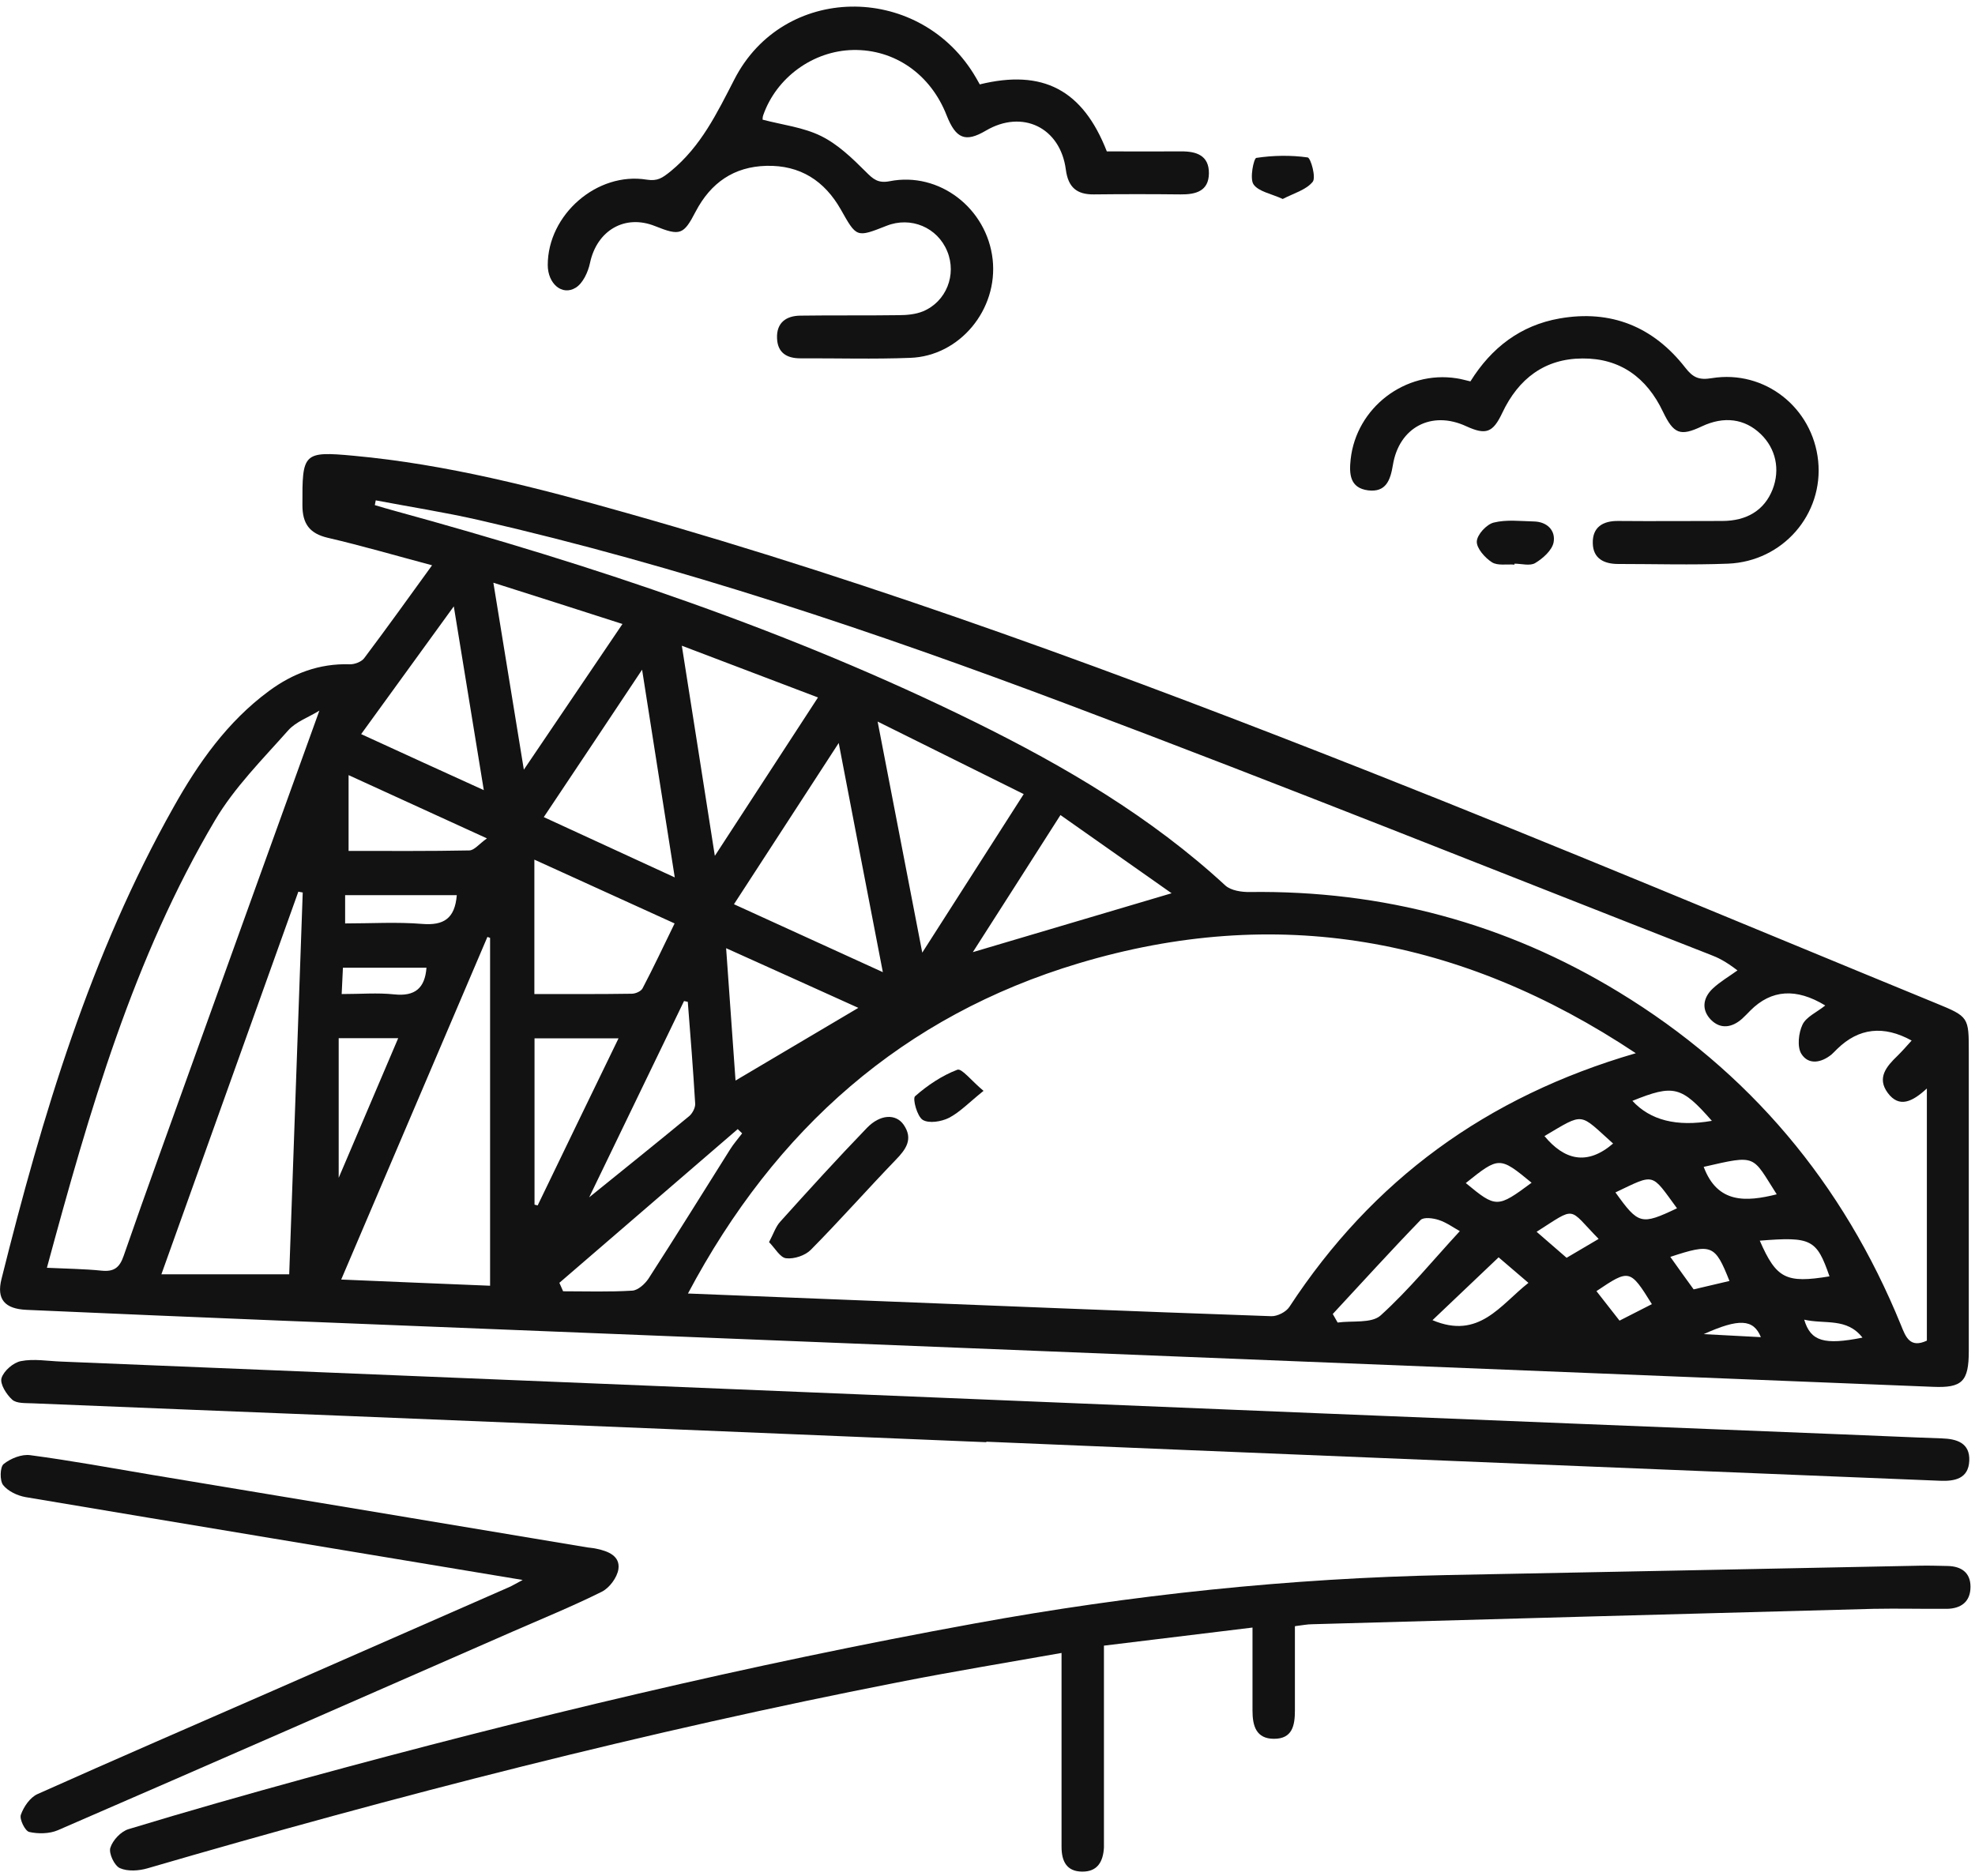 <svg width="180" height="171" viewBox="0 0 180 171" fill="none" xmlns="http://www.w3.org/2000/svg">
<path class="svg_base" d="M39.37 51.525C36.063 50.642 32.986 49.745 29.88 49.022C28.206 48.632 27.562 47.735 27.562 46.042C27.547 41.312 27.605 41.11 32.242 41.544C40.73 42.325 48.959 44.451 57.132 46.766C80.218 53.289 102.689 61.607 124.989 70.416C142.207 77.215 159.282 84.404 176.414 91.434C179.449 92.678 179.434 92.707 179.434 95.947C179.434 105.016 179.434 114.071 179.434 123.141C179.434 125.933 178.833 126.526 176.157 126.41C146.587 125.224 117.016 124.038 87.446 122.852C66.836 122.027 46.226 121.203 25.615 120.378C17.886 120.06 10.157 119.742 2.429 119.395C0.439 119.308 -0.334 118.44 0.138 116.574C3.86 101.675 8.239 87.036 15.811 73.584C18.072 69.548 20.72 65.787 24.499 62.995C26.689 61.375 29.108 60.464 31.87 60.551C32.314 60.565 32.929 60.334 33.187 60.001C35.233 57.282 37.223 54.504 39.37 51.539V51.525ZM149.091 96.005C133.104 85.373 116.287 82.422 98.324 87.803C82.337 92.591 70.672 102.875 62.7 117.905C67.781 118.107 72.518 118.295 77.241 118.483C90.123 118.99 102.99 119.525 115.871 119.973C116.43 119.988 117.217 119.583 117.517 119.12C125.075 107.577 135.451 99.968 149.077 96.005H149.091ZM175.613 99.216C174.296 100.431 173.094 101.024 172.049 99.621C171.033 98.247 171.935 97.205 172.922 96.251C173.366 95.817 173.781 95.339 174.225 94.847C171.667 93.439 169.406 93.695 167.44 95.614C167.269 95.773 167.111 95.961 166.939 96.106C165.995 96.887 164.821 97.09 164.177 96.062C163.776 95.426 163.919 94.153 164.277 93.401C164.621 92.678 165.58 92.273 166.353 91.651C163.709 90.04 161.434 90.195 159.525 92.114C159.282 92.359 159.039 92.62 158.767 92.866C157.851 93.676 156.806 93.835 155.933 92.953C155.06 92.056 155.189 90.971 156.09 90.117C156.763 89.481 157.593 89.004 158.352 88.454C157.235 87.6 156.563 87.282 155.876 87.022C136.339 79.384 116.873 71.559 97.251 64.181C79.703 57.571 61.941 51.597 43.635 47.402C40.529 46.693 37.366 46.202 34.246 45.608C34.217 45.753 34.188 45.898 34.16 46.042C34.761 46.216 35.362 46.404 35.963 46.563C54.126 51.539 71.946 57.47 88.892 65.831C97.064 69.866 104.908 74.466 111.678 80.715C112.193 81.178 113.166 81.323 113.911 81.308C125.976 81.149 137.226 84.143 147.546 90.436C159.425 97.668 167.97 107.823 173.251 120.783C173.681 121.854 174.067 122.924 175.613 122.201V99.23V99.216ZM4.289 115.561C6.121 115.648 7.696 115.663 9.256 115.822C10.372 115.937 10.902 115.561 11.274 114.462C13.364 108.43 15.553 102.442 17.7 96.439C21.465 85.966 25.243 75.479 29.108 64.775C28.134 65.382 26.975 65.773 26.259 66.583C23.926 69.215 21.379 71.761 19.604 74.755C12.161 87.326 8.154 101.241 4.275 115.561H4.289ZM44.666 117.196V85.489C44.58 85.46 44.508 85.431 44.422 85.402C40.028 95.715 35.62 106.014 31.097 116.632C35.749 116.834 40.114 117.008 44.666 117.196ZM27.59 81.352C27.462 81.323 27.318 81.308 27.19 81.279C23.082 92.779 18.96 104.279 14.709 116.154H26.359C26.76 104.655 27.175 93.01 27.59 81.352ZM76.44 67.725C73.091 72.875 70.028 77.591 66.893 82.422C71.445 84.505 75.796 86.487 80.462 88.613C79.102 81.583 77.814 74.9 76.44 67.725ZM79.989 65.787C81.378 73.005 82.666 79.659 84.054 86.834C87.289 81.771 90.223 77.186 93.3 72.383C88.906 70.199 84.67 68.102 79.989 65.773V65.787ZM65.161 77.996C68.453 72.947 71.445 68.347 74.55 63.574C70.357 61.983 66.407 60.478 62.141 58.858C63.158 65.324 64.117 71.385 65.147 77.996H65.161ZM48.702 78.372V90.609C51.736 90.609 54.656 90.624 57.576 90.58C57.919 90.58 58.42 90.363 58.563 90.088C59.565 88.179 60.481 86.226 61.483 84.172C57.132 82.191 52.995 80.31 48.702 78.357V78.372ZM61.497 79.977C60.495 73.584 59.536 67.566 58.52 61.043C55.371 65.787 52.495 70.083 49.56 74.481C53.539 76.318 57.304 78.039 61.497 79.977ZM56.731 56.877C52.781 55.604 49.017 54.403 44.966 53.116C45.911 58.902 46.798 64.326 47.743 70.156C50.834 65.585 53.697 61.361 56.731 56.877ZM106.783 81.424C103.462 79.081 100.099 76.723 96.649 74.293C93.858 78.675 91.254 82.74 88.663 86.79C94.689 84.997 100.6 83.246 106.769 81.424H106.783ZM41.359 55.271C38.353 59.408 35.677 63.097 32.915 66.915C36.693 68.651 40.272 70.286 44.093 72.022C43.177 66.409 42.318 61.129 41.359 55.271ZM66.178 86.429C66.478 90.653 66.75 94.515 67.036 98.493C70.829 96.251 74.45 94.11 78.229 91.868C74.178 90.031 70.343 88.309 66.178 86.429ZM56.359 94.645H48.716V109.804C48.816 109.833 48.902 109.848 49.002 109.877C51.421 104.872 53.84 99.852 56.373 94.645H56.359ZM50.977 116.921C51.092 117.181 51.206 117.442 51.321 117.702C53.425 117.702 55.529 117.774 57.618 117.644C58.148 117.615 58.778 117.037 59.107 116.545C61.626 112.639 64.074 108.69 66.55 104.756C66.865 104.25 67.28 103.787 67.638 103.309C67.509 103.179 67.365 103.049 67.237 102.919C61.827 107.591 56.416 112.249 50.992 116.921H50.977ZM53.697 109.139C56.989 106.477 59.909 104.134 62.8 101.747C63.1 101.501 63.387 100.966 63.358 100.59C63.172 97.495 62.929 94.413 62.685 91.318C62.571 91.289 62.456 91.275 62.342 91.246C59.522 97.075 56.703 102.919 53.697 109.139ZM31.77 70.647V77.562C35.52 77.562 39.141 77.591 42.762 77.518C43.22 77.518 43.649 76.94 44.379 76.419C39.928 74.379 35.992 72.586 31.755 70.647H31.77ZM121.468 119.771C121.611 120.031 121.768 120.291 121.911 120.552C123.243 120.364 125.003 120.653 125.833 119.901C128.409 117.572 130.628 114.838 133.047 112.22C132.474 111.902 131.844 111.439 131.143 111.207C130.628 111.034 129.755 110.918 129.469 111.207C126.749 114.014 124.13 116.907 121.468 119.771ZM30.868 107.36C32.757 102.919 34.503 98.84 36.292 94.63H30.868V107.36ZM41.631 81.597H31.455V84.172C33.845 84.172 36.178 84.028 38.482 84.216C40.443 84.375 41.459 83.724 41.631 81.597ZM130.556 120.335C134.793 122.128 136.725 118.961 139.301 116.935C138.414 116.169 137.57 115.46 136.582 114.607C134.55 116.53 132.589 118.396 130.556 120.335ZM31.126 90.609C32.9 90.609 34.417 90.479 35.92 90.638C37.824 90.841 38.726 90.074 38.869 88.208H31.254C31.212 88.989 31.183 89.669 31.14 90.609H31.126ZM160.384 113.088C161.901 116.559 162.774 116.993 166.739 116.342C165.565 112.958 165.093 112.712 160.384 113.088ZM155.274 106.362C156.534 109.732 159.139 109.558 161.93 108.864C159.654 105.306 160.184 105.233 155.274 106.362ZM156.019 102.167C153.242 98.999 152.541 98.825 148.776 100.344C150.408 102.118 152.822 102.726 156.019 102.167ZM147.016 104.235C143.882 101.429 144.454 101.371 140.761 103.555C142.565 105.725 144.626 106.289 147.016 104.235ZM152.841 110.137C150.451 106.882 150.88 106.955 147.231 108.69C149.335 111.627 149.578 111.685 152.841 110.137ZM133.591 107.837C136.353 110.122 136.468 110.122 139.588 107.808C136.668 105.407 136.625 105.407 133.591 107.837ZM152.24 114.578C152.999 115.648 153.671 116.588 154.358 117.529C155.489 117.268 156.563 117.008 157.622 116.762C156.305 113.449 156.019 113.319 152.24 114.563V114.578ZM140.06 112.292C141.048 113.146 141.921 113.898 142.779 114.65C143.796 114.057 144.726 113.507 145.699 112.929C142.865 110.036 143.738 109.934 140.046 112.278L140.06 112.292ZM145.499 117.688C146.243 118.642 146.916 119.496 147.603 120.378C148.648 119.843 149.592 119.366 150.551 118.874C148.562 115.677 148.505 115.663 145.499 117.688ZM164.435 120.291C165.021 122.273 166.267 122.62 169.745 121.926C168.313 120.089 166.338 120.725 164.435 120.291ZM160.484 121.883C159.812 120.219 158.481 120.161 155.274 121.608C157.178 121.709 158.738 121.796 160.484 121.883Z" fill="#121212"/>
<path class="svg_base" d="M118.017 148.253C118.017 150.842 118.017 153.374 118.017 155.905C118.017 157.279 117.788 158.494 116.113 158.494C114.467 158.494 114.152 157.294 114.152 155.919C114.152 153.504 114.152 151.088 114.152 148.354C109.558 148.918 105.178 149.454 100.612 150.003V153.648C100.612 158.147 100.612 162.66 100.612 167.159C100.612 167.578 100.612 167.983 100.612 168.403C100.541 169.676 100.04 170.616 98.623 170.601C97.192 170.587 96.748 169.632 96.748 168.33C96.748 163.181 96.748 158.017 96.748 152.867C96.748 152.216 96.748 151.58 96.748 150.669C91.767 151.551 86.929 152.347 82.135 153.287C58.962 157.814 36.119 163.687 13.448 170.298C12.661 170.529 11.644 170.601 10.929 170.283C10.428 170.066 9.898 168.938 10.056 168.432C10.27 167.737 11.029 166.927 11.73 166.725C17.055 165.105 22.407 163.586 27.775 162.111C47.956 156.599 68.266 151.725 88.847 147.978C103.117 145.374 117.487 143.856 131.986 143.566C146.342 143.292 160.697 143.002 175.053 142.713C175.869 142.698 176.699 142.727 177.515 142.742C178.746 142.771 179.59 143.335 179.59 144.637C179.59 146.011 178.717 146.633 177.415 146.647C175.182 146.662 172.963 146.604 170.731 146.647C153.684 147.096 136.638 147.573 119.591 148.051C119.133 148.051 118.675 148.152 118.045 148.224L118.017 148.253Z" fill="#121212"/>
<path class="svg_base" d="M89.88 131.458C70.629 130.662 51.364 129.867 32.114 129.086C22.395 128.695 12.677 128.319 2.958 127.914C2.329 127.885 1.513 127.943 1.112 127.581C0.583 127.104 -0.019 126.149 0.139 125.614C0.339 124.963 1.212 124.196 1.914 124.066C3.087 123.835 4.361 124.066 5.592 124.11C22.037 124.789 38.483 125.455 54.928 126.135C76.698 127.031 98.482 127.928 120.252 128.825C136.167 129.476 152.097 130.113 168.013 130.749C171.005 130.865 173.982 131.009 176.973 131.111C178.347 131.154 179.549 131.53 179.478 133.15C179.406 134.785 178.161 135.031 176.801 134.973C164.106 134.452 151.396 133.946 138.701 133.425C128.338 133.006 117.976 132.572 107.628 132.152C101.716 131.906 95.805 131.66 89.894 131.414C89.894 131.414 89.894 131.429 89.894 131.443L89.88 131.458Z" fill="#121212"/>
<path class="svg_base" d="M89.282 7.695C95.05 6.278 98.686 8.187 100.875 13.8C103.094 13.8 105.37 13.814 107.645 13.8C109.048 13.785 110.193 14.176 110.179 15.796C110.164 17.43 108.976 17.734 107.602 17.72C104.969 17.691 102.321 17.691 99.687 17.72C98.142 17.734 97.354 17.083 97.14 15.463C96.639 11.616 93.175 9.952 89.855 11.905C87.994 13.004 87.121 12.657 86.276 10.516C84.816 6.77 81.539 4.484 77.746 4.557C74.11 4.629 70.761 7.059 69.559 10.502C69.502 10.661 69.502 10.834 69.502 10.907C71.32 11.384 73.209 11.601 74.826 12.397C76.358 13.149 77.674 14.422 78.905 15.651C79.578 16.331 80.022 16.722 81.081 16.519C85.604 15.622 89.955 18.993 90.47 23.65C90.971 28.207 87.479 32.46 82.956 32.619C79.621 32.749 76.272 32.648 72.937 32.662C71.692 32.662 70.861 32.141 70.819 30.825C70.761 29.407 71.663 28.785 72.937 28.771C75.928 28.728 78.919 28.771 81.897 28.728C82.641 28.728 83.442 28.655 84.115 28.381C86.248 27.498 87.207 25.039 86.334 22.913C85.446 20.729 83.013 19.701 80.794 20.584C78.046 21.669 78.075 21.654 76.629 19.094C75.141 16.476 72.922 15.044 69.86 15.116C66.882 15.188 64.778 16.664 63.404 19.282C62.302 21.408 61.987 21.524 59.712 20.613C56.949 19.499 54.402 21.003 53.772 23.969C53.6 24.793 53.128 25.82 52.47 26.225C51.224 26.992 49.922 25.849 49.922 24.157C49.922 19.571 54.416 15.637 58.939 16.375C59.941 16.534 60.37 16.215 61.129 15.608C63.891 13.337 65.322 10.357 66.94 7.218C71.391 -1.446 83.528 -1.577 88.71 6.683C88.895 6.972 89.067 7.29 89.282 7.667V7.695Z" fill="#121212"/>
<path class="svg_base" d="M47.616 144.013C32.229 141.453 17.273 138.98 2.33 136.463C1.586 136.332 0.727 135.927 0.283 135.363C-0.032 134.958 -0.003 133.729 0.326 133.454C0.97 132.933 1.987 132.528 2.774 132.644C6.481 133.136 10.173 133.816 13.866 134.438C27.091 136.636 40.302 138.835 53.527 141.048C53.813 141.091 54.114 141.106 54.4 141.178C55.43 141.395 56.532 141.829 56.361 143.03C56.246 143.796 55.545 144.737 54.858 145.084C52.181 146.415 49.419 147.543 46.671 148.743C32.873 154.79 19.09 160.836 5.278 166.825C4.506 167.157 3.475 167.172 2.659 166.984C2.287 166.897 1.758 165.827 1.901 165.422C2.158 164.684 2.745 163.83 3.432 163.527C10.546 160.344 17.702 157.249 24.844 154.124C32.043 150.971 39.228 147.818 46.413 144.664C46.714 144.534 47 144.346 47.644 144.013H47.616Z" fill="#121212"/>
<path class="svg_base" d="M134.017 34.758C135.935 31.677 138.597 29.652 142.132 29.03C146.812 28.206 150.677 29.768 153.596 33.514C154.312 34.44 154.87 34.657 156.015 34.469C160.839 33.688 165.204 37.16 165.705 42.005C166.206 46.865 162.499 51.176 157.49 51.379C154.155 51.509 150.82 51.407 147.471 51.407C146.197 51.407 145.195 50.916 145.166 49.527C145.123 48.066 146.068 47.473 147.471 47.487C150.634 47.516 153.797 47.487 156.96 47.487C159.207 47.487 160.81 46.504 161.554 44.609C162.256 42.801 161.855 40.891 160.467 39.561C159.007 38.157 157.117 37.912 155.099 38.866C153.138 39.792 152.537 39.561 151.564 37.535C150.09 34.426 147.657 32.646 144.222 32.675C140.787 32.69 138.396 34.512 136.922 37.622C136.063 39.445 135.434 39.676 133.63 38.852C130.481 37.391 127.504 38.939 126.946 42.396C126.717 43.77 126.316 44.898 124.685 44.696C123.024 44.479 122.953 43.206 123.096 41.875C123.611 37.16 128.063 33.746 132.757 34.483C133.158 34.541 133.544 34.657 133.988 34.758H134.017Z" fill="#121212"/>
<path class="svg_base" d="M138.015 51.466C137.314 51.408 136.484 51.582 135.969 51.249C135.339 50.844 134.566 49.976 134.595 49.354C134.623 48.732 135.482 47.792 136.14 47.633C137.3 47.343 138.573 47.503 139.804 47.532C141.007 47.56 141.794 48.356 141.593 49.441C141.45 50.164 140.62 50.902 139.919 51.321C139.447 51.611 138.674 51.379 138.03 51.379C138.03 51.408 138.03 51.437 138.03 51.452L138.015 51.466Z" fill="#121212"/>
<path class="svg_base" d="M116.916 18.14C115.842 17.648 114.683 17.46 114.239 16.794C113.881 16.259 114.268 14.437 114.497 14.393C116.028 14.162 117.631 14.133 119.177 14.35C119.463 14.393 119.964 16.187 119.635 16.577C119.034 17.315 117.903 17.619 116.901 18.14H116.916Z" fill="#121212"/>
<path class="svg_base" d="M70.086 113.231C70.501 112.45 70.701 111.799 71.117 111.351C73.707 108.472 76.312 105.608 79.003 102.817C80.219 101.558 81.636 101.5 82.352 102.513C83.254 103.815 82.581 104.755 81.622 105.738C79.017 108.443 76.527 111.264 73.893 113.926C73.378 114.446 72.376 114.779 71.646 114.692C71.102 114.634 70.644 113.781 70.086 113.217V113.231Z" fill="#121212"/>
<path class="svg_base" d="M89.638 99.433C88.322 100.489 87.492 101.371 86.49 101.892C85.803 102.239 84.672 102.427 84.099 102.08C83.584 101.762 83.155 100.142 83.398 99.925C84.529 98.927 85.846 98.044 87.248 97.509C87.649 97.35 88.522 98.507 89.638 99.433Z" fill="#121212"/>
</svg>
